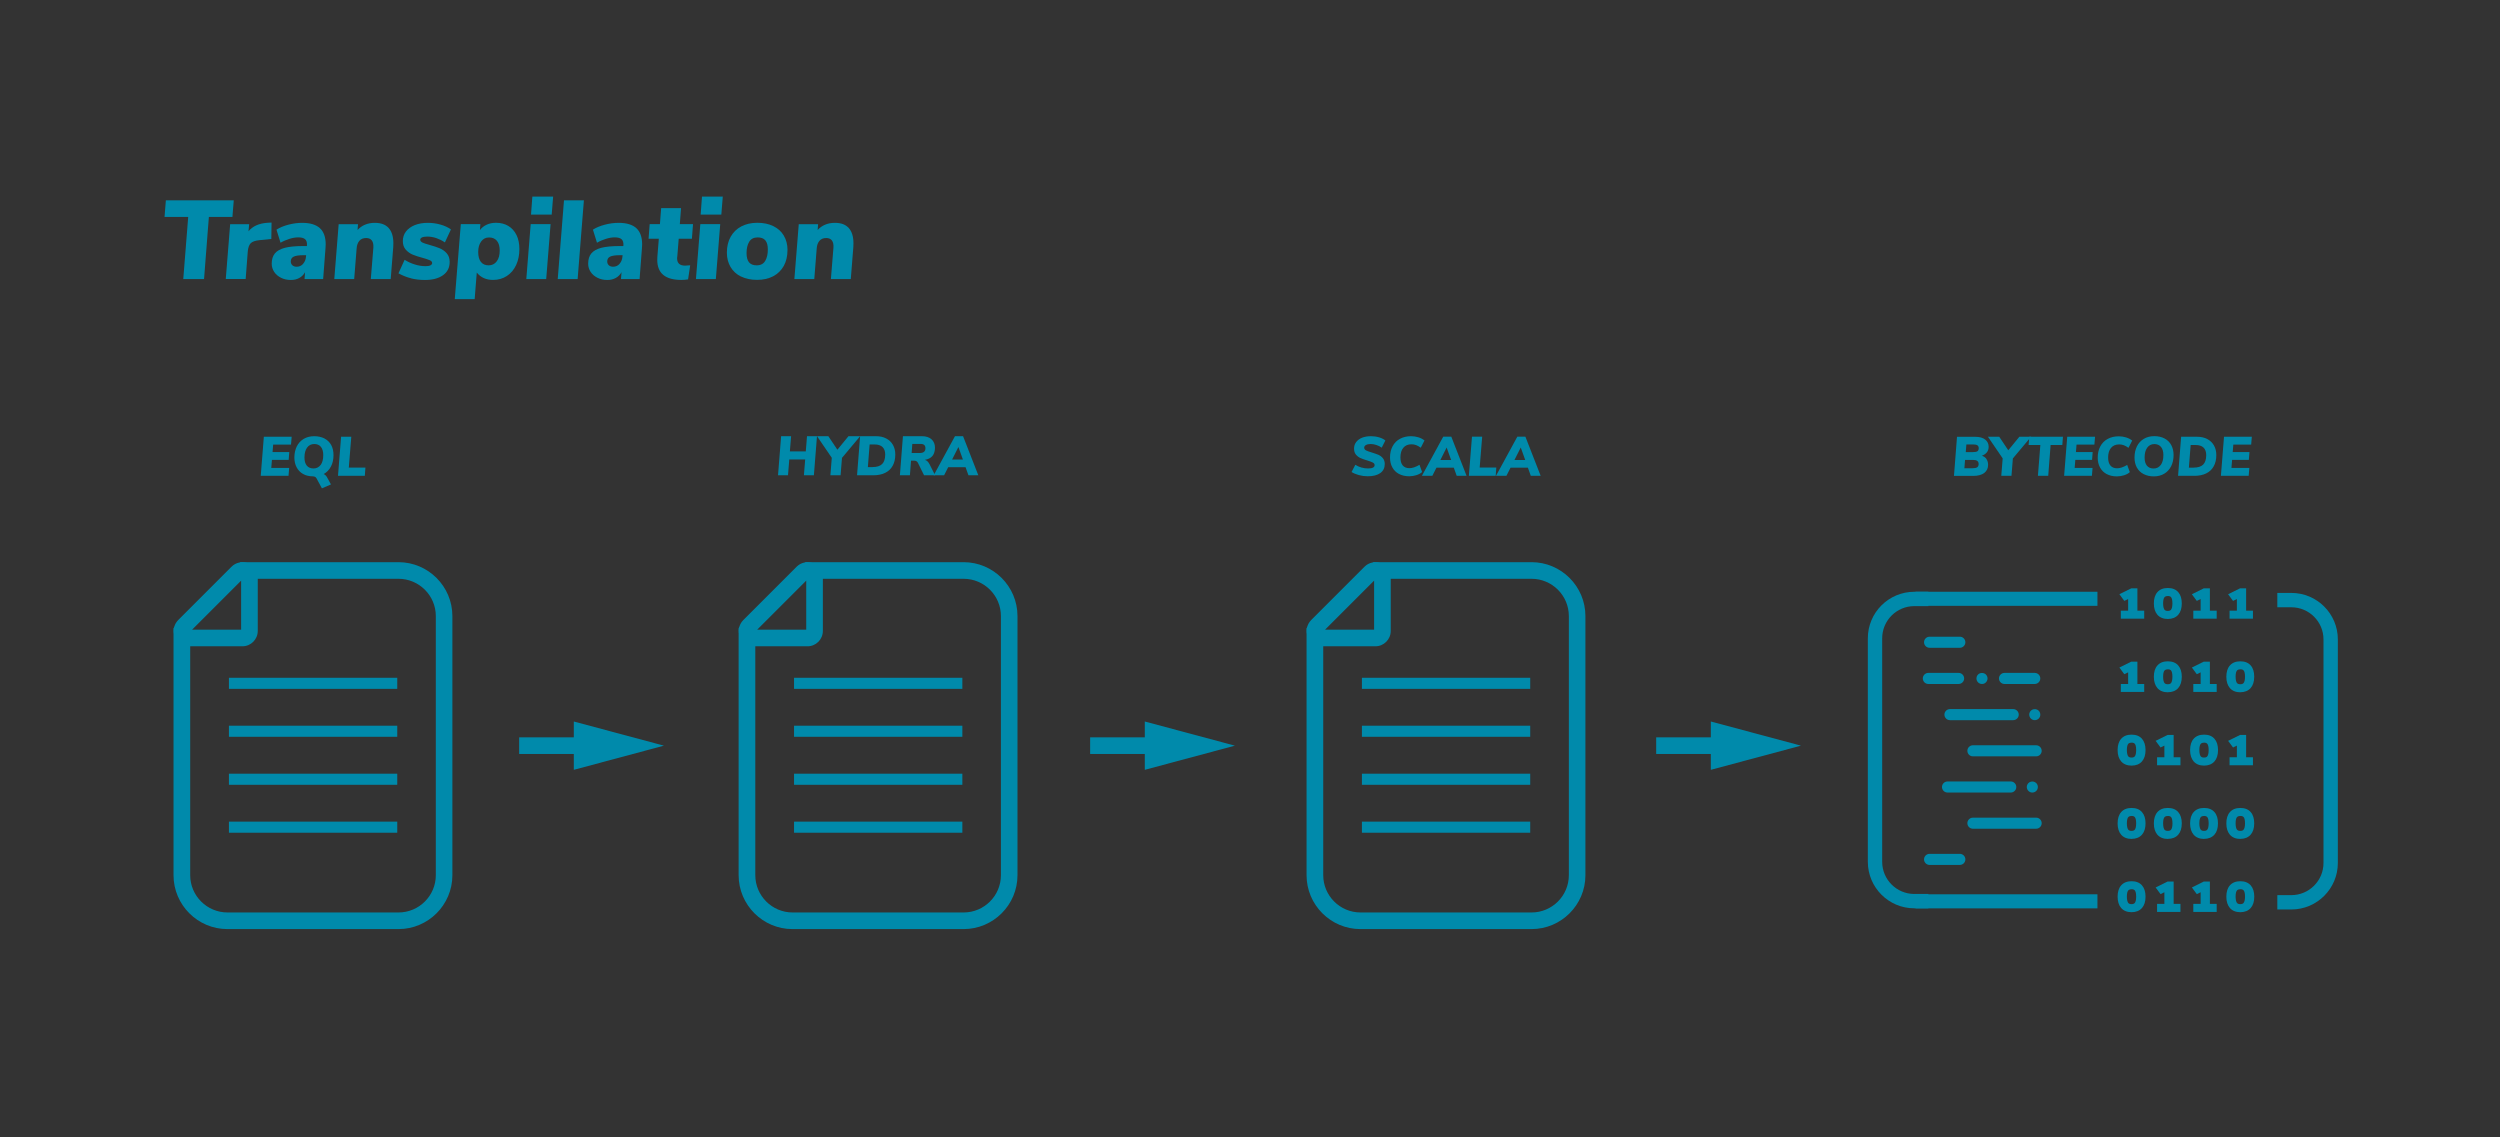 <?xml version="1.0" encoding="UTF-8"?>
<svg id="Layer_1" data-name="Layer 1" xmlns="http://www.w3.org/2000/svg" viewBox="0 0 451.11 205.21">
  <rect x="0" y="0" width="451.11" height="205.21" fill="#333333" stroke="none"/>
  <defs>
    <style>
      .cls-1 {
        fill: #008aab;
      }

      .cls-2 {
        fill: #fff;
      }
    </style>
  </defs>
  <g>
    <path class="cls-1" d="M33.96,39.15h-4.27l.24-3h12.25l-.24,3h-4.25l-.87,11.2h-3.75l.89-11.2Z"/>
    <path class="cls-1" d="M49,40.16l-.04,2.96-2.18,.22c-.75,.08-1.27,.27-1.55,.56-.28,.3-.46,.79-.52,1.47l-.38,4.98h-3.59l.79-9.89h3.43l-.12,1.27c.75-.91,1.88-1.42,3.39-1.53l.79-.04Z"/>
    <path class="cls-1" d="M57.71,41.16c.71,.64,1.06,1.62,1.06,2.95,0,.16-.01,.4-.04,.73l-.42,5.52h-3.36l.1-1.25c-.24,.44-.58,.79-1.03,1.04-.44,.25-.95,.37-1.53,.37-.66,0-1.25-.13-1.77-.39-.52-.26-.94-.61-1.24-1.06s-.45-.94-.45-1.49c0-.77,.19-1.38,.56-1.84,.38-.46,.97-.8,1.79-1.02,.82-.21,1.91-.32,3.26-.32h.73l.02-.14c.03-.5-.08-.86-.33-1.09-.25-.23-.67-.34-1.26-.34-.47,0-.99,.09-1.57,.27-.58,.18-1.12,.41-1.61,.7l-.73-2.36c.55-.36,1.26-.66,2.12-.89,.86-.23,1.7-.34,2.52-.34,1.42,0,2.49,.32,3.19,.96Zm-3.02,6.44c.32-.35,.49-.79,.53-1.33l.02-.22h-.54c-.79,0-1.36,.09-1.71,.26-.35,.17-.52,.46-.52,.87,0,.28,.1,.51,.29,.69,.19,.17,.45,.26,.78,.26,.46,0,.84-.17,1.16-.52Z"/>
    <path class="cls-1" d="M70.13,41.14c.56,.62,.85,1.54,.85,2.75,0,.3,0,.52-.02,.69l-.46,5.78h-3.59l.46-5.66c.04-.56-.05-1-.27-1.3s-.57-.45-1.04-.45c-.52,0-.93,.17-1.22,.51-.29,.34-.45,.8-.49,1.38l-.44,5.52h-3.59l.79-9.91h3.49l-.08,1.05c.35-.4,.79-.72,1.33-.95,.54-.23,1.13-.34,1.79-.34,1.1,0,1.93,.31,2.5,.94Z"/>
    <path class="cls-1" d="M74.18,50.22c-.77-.19-1.52-.49-2.28-.9l1.11-2.44c.55,.35,1.16,.63,1.83,.84,.67,.21,1.32,.31,1.93,.31,.42,0,.72-.05,.92-.16,.19-.11,.29-.24,.29-.4,0-.21-.13-.38-.4-.5-.27-.12-.71-.27-1.31-.44-.71-.19-1.31-.38-1.79-.58-.48-.2-.9-.5-1.26-.9-.36-.4-.53-.92-.53-1.56s.19-1.22,.56-1.71c.38-.5,.91-.88,1.59-1.16,.69-.27,1.47-.41,2.36-.41,.77,0,1.52,.1,2.27,.31,.75,.21,1.38,.5,1.9,.88l-1.09,2.34c-.5-.34-1.02-.59-1.56-.78-.54-.18-1.08-.27-1.6-.27-.43,0-.75,.05-.97,.15-.21,.1-.32,.24-.32,.41,0,.21,.14,.39,.41,.52,.27,.13,.72,.28,1.32,.44,.73,.2,1.33,.4,1.8,.6,.48,.2,.89,.5,1.25,.9,.36,.4,.53,.92,.53,1.56,0,1.02-.4,1.82-1.2,2.39-.8,.57-1.88,.86-3.25,.86-.91,0-1.75-.1-2.52-.29Z"/>
    <path class="cls-1" d="M91.72,40.77c.64,.38,1.13,.93,1.48,1.64,.35,.71,.52,1.56,.52,2.54,0,1.08-.2,2.04-.59,2.88-.4,.85-.95,1.5-1.67,1.97-.72,.47-1.55,.71-2.49,.71-1.25,0-2.23-.44-2.94-1.33l-.38,4.8h-3.59l1.09-13.54h3.53l-.08,1.07c.32-.42,.73-.74,1.23-.97,.5-.23,1.06-.34,1.69-.34,.83,0,1.57,.19,2.21,.57Zm-2.08,6.38c.36-.48,.53-1.13,.53-1.93s-.17-1.35-.5-1.76c-.34-.41-.81-.61-1.43-.61s-1.06,.24-1.42,.73-.53,1.12-.53,1.89,.16,1.39,.49,1.8c.33,.41,.8,.61,1.4,.61s1.1-.24,1.46-.73Z"/>
    <path class="cls-1" d="M95.76,40.44h3.59l-.79,9.91h-3.59l.79-9.91Zm4.05-4.96l-.26,3.24h-3.73l.24-3.24h3.75Z"/>
    <path class="cls-1" d="M101.77,36.15h3.59l-1.13,14.21h-3.59l1.13-14.21Z"/>
    <path class="cls-1" d="M114.81,41.16c.71,.64,1.06,1.62,1.06,2.95,0,.16-.01,.4-.04,.73l-.42,5.52h-3.36l.1-1.25c-.24,.44-.58,.79-1.03,1.04-.44,.25-.95,.37-1.53,.37-.66,0-1.25-.13-1.77-.39-.52-.26-.94-.61-1.24-1.06s-.45-.94-.45-1.49c0-.77,.19-1.38,.56-1.84,.38-.46,.97-.8,1.79-1.02,.82-.21,1.91-.32,3.26-.32h.73l.02-.14c.03-.5-.08-.86-.33-1.09-.25-.23-.67-.34-1.26-.34-.47,0-.99,.09-1.57,.27-.58,.18-1.12,.41-1.61,.7l-.73-2.36c.55-.36,1.26-.66,2.12-.89,.86-.23,1.7-.34,2.52-.34,1.42,0,2.49,.32,3.19,.96Zm-3.02,6.44c.32-.35,.49-.79,.53-1.33l.02-.22h-.54c-.79,0-1.36,.09-1.71,.26-.35,.17-.52,.46-.52,.87,0,.28,.1,.51,.29,.69,.19,.17,.45,.26,.78,.26,.46,0,.84-.17,1.16-.52Z"/>
    <path class="cls-1" d="M122.2,46.34l-.02,.28c0,.87,.48,1.31,1.43,1.31,.23,0,.54-.02,.93-.06l-.38,2.54c-.42,.07-.82,.1-1.21,.1-2.9,0-4.35-1.2-4.35-3.61,0-.25,0-.45,.02-.58l.26-3.24h-1.85l.2-2.64h1.85l.22-2.88h3.59l-.22,2.88h2.38l-.2,2.64h-2.38l-.26,3.26Z"/>
    <path class="cls-1" d="M126.37,40.44h3.59l-.79,9.91h-3.59l.79-9.91Zm4.05-4.96l-.26,3.24h-3.73l.24-3.24h3.75Z"/>
    <path class="cls-1" d="M133.72,49.91c-.82-.4-1.45-.98-1.89-1.72s-.67-1.61-.67-2.59c0-1.11,.23-2.08,.69-2.89,.46-.81,1.1-1.43,1.92-1.86,.83-.43,1.79-.65,2.89-.65s2.06,.2,2.88,.6c.82,.4,1.45,.97,1.89,1.71,.44,.74,.67,1.6,.67,2.58,0,1.13-.23,2.1-.68,2.91-.46,.81-1.1,1.43-1.92,1.86-.83,.43-1.79,.64-2.89,.64s-2.06-.2-2.88-.6Zm4.36-2.84c.32-.54,.47-1.22,.47-2.06,0-.74-.15-1.29-.45-1.64-.3-.36-.76-.53-1.38-.53-.71,0-1.23,.27-1.54,.8-.32,.53-.47,1.21-.47,2.03,0,.75,.15,1.31,.45,1.67,.3,.36,.76,.54,1.38,.54,.71,0,1.23-.27,1.54-.81Z"/>
    <path class="cls-1" d="M153.15,41.14c.56,.62,.85,1.54,.85,2.75,0,.3,0,.52-.02,.69l-.46,5.78h-3.59l.46-5.66c.04-.56-.05-1-.27-1.3s-.57-.45-1.04-.45c-.52,0-.93,.17-1.22,.51-.29,.34-.45,.8-.49,1.38l-.44,5.52h-3.59l.79-9.91h3.49l-.08,1.05c.35-.4,.79-.72,1.33-.95,.54-.23,1.14-.34,1.79-.34,1.1,0,1.93,.31,2.5,.94Z"/>
  </g>
  <g>
    <path class="cls-1" d="M358.44,82.83c.2,.3,.3,.64,.3,1.04,0,.64-.24,1.13-.71,1.48s-1.12,.52-1.92,.52h-3.53l.55-7.05h3.31c.77,0,1.37,.17,1.78,.5s.62,.76,.62,1.29c0,.39-.1,.71-.3,.98-.2,.27-.51,.49-.92,.65,.36,.11,.64,.31,.84,.6Zm-1.66,1.48c.17-.11,.25-.31,.25-.59,0-.25-.08-.43-.24-.55-.16-.12-.4-.18-.74-.18h-1.47l-.12,1.5h1.47c.39,0,.67-.06,.84-.17Zm.02-2.88c.16-.1,.25-.29,.25-.55,0-.23-.07-.4-.22-.51s-.39-.17-.72-.17h-1.29l-.11,1.38h1.28c.39,0,.66-.05,.82-.15Z"/>
    <path class="cls-1" d="M363.21,82.72l-.25,3.14h-1.84l.25-3.15-2.66-3.9h2.04l1.63,2.44,2-2.44h2.11l-3.28,3.91Z"/>
    <path class="cls-1" d="M368.17,80.3h-2.12l.12-1.49h6.08l-.12,1.49h-2.11l-.43,5.56h-1.86l.44-5.56Z"/>
    <path class="cls-1" d="M374.7,80.23l-.11,1.34h3.02l-.11,1.41h-3.02l-.12,1.46h3.23l-.12,1.42h-5.01l.56-7.05h5.02l-.12,1.42h-3.22Z"/>
    <path class="cls-1" d="M380.13,85.54c-.52-.28-.91-.67-1.19-1.18s-.42-1.11-.42-1.8c0-.77,.16-1.44,.47-2.02s.75-1.03,1.33-1.34,1.23-.47,1.99-.47c.47,0,.92,.07,1.33,.2,.42,.13,.79,.32,1.1,.57l-.67,1.31c-.29-.21-.56-.37-.83-.47-.27-.1-.55-.15-.84-.15-.64,0-1.13,.21-1.48,.63s-.52,1-.52,1.74c0,.63,.14,1.11,.41,1.44s.68,.5,1.21,.5,1.13-.2,1.82-.61l.47,1.3c-.24,.23-.58,.42-1,.56-.43,.14-.88,.21-1.33,.21-.71,0-1.32-.14-1.84-.42Z"/>
    <path class="cls-1" d="M386.79,85.54c-.53-.28-.93-.67-1.21-1.18s-.42-1.12-.42-1.81c0-.76,.15-1.43,.44-2.02,.29-.58,.71-1.03,1.25-1.35,.54-.32,1.17-.48,1.88-.48s1.32,.14,1.85,.42c.53,.28,.93,.67,1.21,1.19s.42,1.12,.42,1.81c0,.76-.15,1.43-.44,2.01-.3,.58-.71,1.03-1.25,1.35s-1.16,.48-1.87,.48-1.32-.14-1.85-.42Zm3.11-1.64c.31-.43,.47-1.02,.47-1.78,0-.63-.14-1.12-.43-1.47-.29-.35-.69-.52-1.2-.52-.55,0-.98,.22-1.29,.65s-.47,1.02-.47,1.78c0,.64,.14,1.13,.42,1.47s.69,.51,1.21,.51,.97-.21,1.28-.64Z"/>
    <path class="cls-1" d="M393.57,78.81h2.87c.71,0,1.32,.13,1.84,.41,.52,.27,.93,.65,1.21,1.15,.29,.5,.43,1.08,.43,1.75,0,.79-.16,1.46-.47,2.02-.31,.56-.76,.99-1.35,1.28-.59,.29-1.3,.44-2.12,.44h-2.96l.55-7.05Zm2.24,5.57c.78,0,1.36-.18,1.73-.54,.37-.36,.56-.94,.56-1.72,0-.59-.16-1.04-.49-1.36-.33-.31-.8-.46-1.42-.46h-.9l-.32,4.09h.84Z"/>
    <path class="cls-1" d="M402.99,80.23l-.11,1.34h3.02l-.11,1.41h-3.02l-.12,1.46h3.23l-.12,1.42h-5.01l.56-7.05h5.02l-.12,1.42h-3.22Z"/>
  </g>
  <g>
    <g>
      <path class="cls-1" d="M147.42,78.71l-.56,7.05h-1.8l.23-2.85h-2.87l-.23,2.85h-1.8l.56-7.05h1.8l-.22,2.74h2.87l.22-2.74h1.8Z"/>
      <path class="cls-1" d="M151.93,82.62l-.25,3.14h-1.84l.25-3.15-2.66-3.9h2.04l1.63,2.44,2-2.44h2.11l-3.28,3.91Z"/>
      <path class="cls-1" d="M155.2,78.71h2.87c.71,0,1.32,.13,1.84,.41,.52,.27,.93,.65,1.21,1.15,.29,.5,.43,1.08,.43,1.75,0,.79-.16,1.46-.47,2.02-.31,.56-.76,.99-1.35,1.28-.59,.29-1.3,.44-2.12,.44h-2.96l.55-7.05Zm2.24,5.57c.78,0,1.36-.18,1.73-.54,.37-.36,.56-.94,.56-1.72,0-.59-.16-1.04-.49-1.36-.33-.31-.8-.46-1.42-.46h-.9l-.32,4.09h.84Z"/>
      <path class="cls-1" d="M168.73,85.76h-1.99l-1.11-2.25c-.13-.26-.36-.39-.69-.39h-.55l-.2,2.64h-1.81l.55-7.05h3.43c.74,0,1.32,.19,1.73,.56,.41,.38,.62,.88,.62,1.5s-.15,1.13-.45,1.5c-.3,.37-.76,.6-1.38,.71,.19,.05,.35,.14,.48,.27,.13,.13,.25,.29,.36,.5l1.01,2Zm-2.74-4.02c.33,0,.58-.07,.75-.22s.25-.36,.25-.63-.07-.46-.21-.59-.36-.2-.67-.2h-1.49l-.12,1.64h1.49Z"/>
      <path class="cls-1" d="M174.23,84.3h-3.13l-.74,1.46h-1.88l3.84-7.05h1.46l2.75,7.05h-1.78l-.52-1.46Zm-.48-1.38l-.81-2.26-1.14,2.26h1.95Z"/>
    </g>
    <g>
      <g>
        <path class="cls-1" d="M173.89,101.44h-28.56c-.11,.29-.24,.57-.4,.84,.13,.71,.13,1.45-.02,2.16h28.97c3.71,0,6.73,3.02,6.73,6.73v46.75c0,3.71-3.02,6.73-6.73,6.73h-30.86c-3.71,0-6.73-3.02-6.73-6.73v-44.65c-.21,.02-.43,.04-.66,.04-.76,0-1.42-.15-2-.39-.11,.15-.22,.29-.35,.43v44.57c0,5.36,4.36,9.73,9.73,9.73h30.86c5.36,0,9.73-4.36,9.73-9.73v-46.75c0-5.36-4.36-9.73-9.73-9.73Z"/>
        <path class="cls-1" d="M145.71,116.62h-9.63c-1.12,0-2.13-.67-2.56-1.71-.43-1.04-.19-2.22,.6-3.02l9.63-9.63c.79-.8,1.98-1.03,3.02-.6,1.04,.43,1.71,1.43,1.71,2.56v9.63c0,1.53-1.24,2.77-2.77,2.77Zm-9.08-3h8.85v-8.85l-8.85,8.85Z"/>
      </g>
      <g>
        <rect class="cls-1" x="143.28" y="122.3" width="30.37" height="2"/>
        <rect class="cls-1" x="143.28" y="130.95" width="30.37" height="2"/>
        <rect class="cls-1" x="143.28" y="139.61" width="30.37" height="2"/>
        <rect class="cls-1" x="143.28" y="148.26" width="30.37" height="2"/>
      </g>
    </g>
  </g>
  <g>
    <g>
      <path class="cls-1" d="M49.29,80.23l-.11,1.34h3.02l-.11,1.41h-3.02l-.12,1.46h3.23l-.12,1.42h-5.01l.56-7.05h5.02l-.12,1.42h-3.22Z"/>
      <path class="cls-1" d="M59.02,86.14l.7,1.27-1.63,.71-.99-1.83c-.12-.22-.34-.33-.67-.34-.67,0-1.26-.15-1.75-.43-.5-.28-.88-.68-1.15-1.19-.27-.51-.41-1.1-.41-1.77,0-.76,.15-1.43,.44-2.02,.29-.58,.71-1.03,1.25-1.35,.54-.32,1.17-.48,1.88-.48s1.34,.14,1.86,.41,.93,.67,1.21,1.17c.28,.51,.42,1.12,.42,1.83,0,.79-.15,1.47-.46,2.06-.31,.59-.75,1.04-1.31,1.36,.25,.11,.46,.31,.62,.6Zm-1.15-2.25c.31-.43,.46-1.02,.46-1.78,0-.63-.14-1.12-.42-1.47s-.68-.52-1.21-.52c-.55,0-.98,.22-1.29,.65s-.47,1.02-.47,1.78c0,.64,.14,1.13,.42,1.47s.69,.51,1.21,.51,.98-.21,1.29-.64Z"/>
      <path class="cls-1" d="M61.55,78.81h1.84l-.45,5.56h3l-.11,1.49h-4.84l.56-7.05Z"/>
    </g>
    <g>
      <g>
        <path class="cls-1" d="M71.92,101.44h-28.56c-.11,.29-.24,.57-.4,.84,.13,.71,.13,1.45-.02,2.16h28.97c3.71,0,6.73,3.02,6.73,6.73v46.75c0,3.71-3.02,6.73-6.73,6.73h-30.86c-3.71,0-6.73-3.02-6.73-6.73v-44.65c-.21,.02-.43,.04-.66,.04-.76,0-1.42-.15-2-.39-.11,.15-.22,.29-.35,.43v44.57c0,5.36,4.36,9.73,9.73,9.73h30.86c5.36,0,9.73-4.36,9.73-9.73v-46.75c0-5.36-4.36-9.73-9.73-9.73Z"/>
        <path class="cls-1" d="M43.74,116.62h-9.63c-1.12,0-2.13-.67-2.56-1.71-.43-1.04-.19-2.22,.6-3.02l9.63-9.63c.79-.8,1.98-1.03,3.02-.6,1.04,.43,1.71,1.43,1.71,2.56v9.63c0,1.53-1.24,2.77-2.77,2.77Zm-9.08-3h8.85v-8.85l-8.85,8.85Z"/>
      </g>
      <g>
        <rect class="cls-1" x="41.31" y="122.3" width="30.37" height="2"/>
        <rect class="cls-1" x="41.31" y="130.95" width="30.37" height="2"/>
        <rect class="cls-1" x="41.31" y="139.61" width="30.37" height="2"/>
        <rect class="cls-1" x="41.31" y="148.26" width="30.37" height="2"/>
      </g>
    </g>
  </g>
  <g>
    <g>
      <path class="cls-1" d="M245.21,85.73c-.51-.14-.96-.33-1.33-.56l.68-1.3c.71,.44,1.48,.66,2.31,.66,.38,0,.67-.05,.87-.15,.2-.1,.3-.25,.3-.44,0-.21-.11-.37-.33-.48-.22-.12-.56-.24-1.02-.38-.49-.15-.9-.29-1.21-.43-.31-.14-.58-.35-.81-.62-.23-.28-.34-.63-.34-1.08s.12-.84,.38-1.18,.61-.6,1.07-.79c.46-.18,1-.27,1.61-.27,.51,0,1,.07,1.47,.21,.47,.14,.84,.33,1.12,.56l-.66,1.3c-.29-.21-.61-.37-.96-.48-.35-.12-.69-.18-1.03-.18-.36,0-.64,.06-.85,.18-.21,.12-.32,.28-.32,.48s.11,.38,.33,.49,.56,.24,1.04,.38c.49,.15,.88,.29,1.2,.42,.31,.14,.58,.34,.8,.61s.34,.62,.34,1.05c0,.71-.27,1.25-.8,1.63-.53,.38-1.29,.58-2.27,.58-.54,0-1.07-.07-1.58-.21Z"/>
      <path class="cls-1" d="M252.43,85.52c-.52-.28-.91-.67-1.19-1.18s-.42-1.11-.42-1.8c0-.77,.16-1.44,.47-2.02s.75-1.03,1.33-1.34,1.23-.47,1.99-.47c.47,0,.92,.07,1.33,.2,.42,.13,.79,.32,1.1,.57l-.67,1.31c-.29-.21-.56-.37-.83-.47-.27-.1-.55-.15-.84-.15-.64,0-1.13,.21-1.48,.63s-.52,1-.52,1.74c0,.63,.14,1.11,.41,1.44s.68,.5,1.21,.5,1.13-.2,1.82-.61l.47,1.3c-.24,.23-.58,.42-1,.56-.43,.14-.88,.21-1.33,.21-.71,0-1.32-.14-1.84-.42Z"/>
      <path class="cls-1" d="M262.33,84.39h-3.13l-.74,1.46h-1.88l3.84-7.05h1.46l2.75,7.05h-1.78l-.52-1.46Zm-.48-1.38l-.81-2.26-1.14,2.26h1.95Z"/>
      <path class="cls-1" d="M265.61,78.8h1.84l-.45,5.56h3l-.11,1.49h-4.84l.56-7.05Z"/>
      <path class="cls-1" d="M275.7,84.39h-3.13l-.74,1.46h-1.88l3.84-7.05h1.46l2.75,7.05h-1.78l-.52-1.46Zm-.48-1.38l-.81-2.26-1.14,2.26h1.95Z"/>
    </g>
    <g>
      <g>
        <path class="cls-1" d="M276.37,101.44h-28.56c-.11,.29-.24,.57-.4,.84,.13,.71,.13,1.45-.02,2.16h28.97c3.71,0,6.73,3.02,6.73,6.73v46.75c0,3.71-3.02,6.73-6.73,6.73h-30.86c-3.71,0-6.73-3.02-6.73-6.73v-44.65c-.21,.02-.43,.04-.66,.04-.76,0-1.42-.15-2-.39-.11,.15-.22,.29-.35,.43v44.57c0,5.36,4.36,9.73,9.73,9.73h30.86c5.36,0,9.73-4.36,9.73-9.73v-46.75c0-5.36-4.36-9.73-9.73-9.73Z"/>
        <path class="cls-1" d="M248.18,116.62h-9.63c-1.12,0-2.13-.67-2.56-1.71-.43-1.04-.19-2.22,.6-3.02l9.63-9.63c.79-.8,1.98-1.03,3.02-.6,1.04,.43,1.71,1.43,1.71,2.56v9.63c0,1.53-1.24,2.77-2.77,2.77Zm-9.08-3h8.85v-8.85l-8.85,8.85Z"/>
      </g>
      <g>
        <rect class="cls-1" x="245.75" y="122.3" width="30.37" height="2"/>
        <rect class="cls-1" x="245.75" y="130.95" width="30.37" height="2"/>
        <rect class="cls-1" x="245.75" y="139.61" width="30.37" height="2"/>
        <rect class="cls-1" x="245.75" y="148.26" width="30.37" height="2"/>
      </g>
    </g>
  </g>
  <g>
    <rect class="cls-1" x="93.68" y="133.05" width="12.83" height="3"/>
    <polygon class="cls-1" points="103.54 138.91 119.8 134.55 103.54 130.19 103.54 138.91"/>
  </g>
  <g>
    <rect class="cls-1" x="196.71" y="133.05" width="12.83" height="3"/>
    <polygon class="cls-1" points="206.57 138.91 222.83 134.55 206.57 130.19 206.57 138.91"/>
  </g>
  <g>
    <rect class="cls-1" x="298.85" y="133.05" width="12.83" height="3"/>
    <polygon class="cls-1" points="308.71 138.91 324.97 134.55 308.71 130.19 308.71 138.91"/>
  </g>
  <g>
    <g>
      <g>
        <g>
          <g>
            <path class="cls-1" d="M383.19,111.14v-.44h1.32v-3.4l-1.04,.51-.29-.39,1.51-.75h.48v4.03h1.23v.44h-3.22Z"/>
            <polygon class="cls-1" points="386.91 111.64 382.69 111.64 382.69 110.19 384.01 110.19 384.01 108.09 383.32 108.43 382.43 107.22 384.58 106.16 385.68 106.16 385.68 110.19 386.91 110.19 386.91 111.64"/>
          </g>
          <g>
            <path class="cls-1" d="M391.17,111.19c-.66,0-1.16-.2-1.5-.59-.34-.39-.51-.96-.51-1.71s.17-1.32,.51-1.71c.34-.39,.84-.58,1.5-.58s1.17,.19,1.51,.58,.51,.96,.51,1.7-.17,1.32-.52,1.71c-.35,.39-.85,.59-1.5,.59Zm0-.45c.46,0,.8-.15,1.02-.45,.22-.3,.33-.77,.33-1.4s-.11-1.1-.33-1.39c-.22-.29-.56-.44-1.02-.44s-.8,.15-1.02,.44c-.22,.3-.33,.76-.33,1.39s.11,1.1,.33,1.4c.22,.3,.56,.45,1.02,.45Z"/>
            <path class="cls-1" d="M391.17,111.69c-.81,0-1.44-.26-1.88-.76-.42-.49-.64-1.17-.64-2.04s.21-1.56,.64-2.04c.44-.5,1.07-.75,1.88-.75s1.44,.25,1.88,.75c.42,.48,.64,1.16,.64,2.04s-.22,1.56-.64,2.04c-.44,.5-1.07,.76-1.88,.76Zm0-4.14c-.39,0-.54,.14-.62,.24-.11,.14-.23,.45-.23,1.09s.13,.96,.23,1.11c.08,.11,.23,.25,.61,.25s.54-.14,.61-.25c.11-.15,.23-.46,.23-1.11s-.12-.96-.23-1.1c-.08-.1-.22-.24-.62-.24Z"/>
          </g>
          <g>
            <path class="cls-1" d="M396.27,111.14v-.44h1.32v-3.4l-1.04,.51-.29-.39,1.51-.75h.48v4.03h1.23v.44h-3.22Z"/>
            <polygon class="cls-1" points="399.99 111.64 395.77 111.64 395.77 110.19 397.09 110.19 397.09 108.09 396.4 108.43 395.51 107.23 397.66 106.16 398.76 106.16 398.76 110.19 399.99 110.19 399.99 111.64"/>
          </g>
          <g>
            <path class="cls-1" d="M402.81,111.14v-.44h1.32v-3.4l-1.04,.51-.29-.39,1.51-.75h.48v4.03h1.23v.44h-3.22Z"/>
            <polygon class="cls-1" points="406.53 111.64 402.31 111.64 402.31 110.19 403.63 110.19 403.63 108.09 402.94 108.43 402.05 107.23 404.2 106.16 405.3 106.16 405.3 110.19 406.53 110.19 406.53 111.64"/>
          </g>
          <g>
            <path class="cls-1" d="M383.19,124.36v-.44h1.32v-3.4l-1.04,.51-.29-.39,1.51-.75h.48v4.03h1.23v.44h-3.22Z"/>
            <polygon class="cls-1" points="386.91 124.86 382.69 124.86 382.69 123.42 384.01 123.42 384.01 121.32 383.32 121.66 382.43 120.45 384.58 119.39 385.68 119.39 385.68 123.42 386.91 123.42 386.91 124.86"/>
          </g>
          <g>
            <path class="cls-1" d="M391.17,124.42c-.66,0-1.16-.2-1.5-.59-.34-.39-.51-.96-.51-1.71s.17-1.32,.51-1.71c.34-.39,.84-.58,1.5-.58s1.17,.19,1.51,.58,.51,.96,.51,1.7-.17,1.32-.52,1.71c-.35,.39-.85,.59-1.5,.59Zm0-.45c.46,0,.8-.15,1.02-.45,.22-.3,.33-.77,.33-1.4s-.11-1.1-.33-1.39c-.22-.29-.56-.44-1.02-.44s-.8,.15-1.02,.44c-.22,.3-.33,.76-.33,1.39s.11,1.1,.33,1.4c.22,.3,.56,.45,1.02,.45Z"/>
            <path class="cls-1" d="M391.17,124.92c-.81,0-1.44-.26-1.88-.76-.42-.49-.64-1.17-.64-2.04s.21-1.56,.64-2.04c.44-.5,1.07-.75,1.88-.75s1.45,.25,1.88,.75c.42,.48,.64,1.16,.64,2.03s-.22,1.56-.64,2.04c-.44,.5-1.07,.76-1.88,.76Zm0-4.14c-.39,0-.54,.14-.62,.24-.11,.14-.23,.45-.23,1.09s.13,.96,.23,1.11c.08,.11,.23,.25,.61,.25s.54-.14,.61-.25c.11-.15,.23-.46,.23-1.11s-.12-.96-.23-1.1c-.08-.1-.22-.24-.62-.24Z"/>
          </g>
          <g>
            <path class="cls-1" d="M396.27,124.36v-.44h1.32v-3.4l-1.04,.51-.29-.39,1.51-.75h.48v4.03h1.23v.44h-3.22Z"/>
            <polygon class="cls-1" points="399.99 124.86 395.77 124.86 395.77 123.42 397.09 123.42 397.09 121.32 396.4 121.66 395.51 120.45 397.66 119.39 398.76 119.39 398.76 123.42 399.99 123.42 399.99 124.86"/>
          </g>
          <g>
            <path class="cls-1" d="M404.25,124.42c-.66,0-1.16-.2-1.5-.59-.34-.39-.51-.96-.51-1.71s.17-1.32,.51-1.71c.34-.39,.84-.58,1.5-.58s1.17,.19,1.51,.58,.51,.96,.51,1.7-.17,1.32-.52,1.71c-.35,.39-.85,.59-1.5,.59Zm0-.45c.46,0,.8-.15,1.02-.45,.22-.3,.33-.77,.33-1.4s-.11-1.1-.33-1.39c-.22-.29-.56-.44-1.02-.44s-.8,.15-1.02,.44c-.22,.3-.33,.76-.33,1.39s.11,1.1,.33,1.4c.22,.3,.56,.45,1.02,.45Z"/>
            <path class="cls-1" d="M404.25,124.92c-.81,0-1.44-.26-1.88-.76-.42-.49-.64-1.17-.64-2.04s.21-1.56,.64-2.04c.44-.5,1.07-.75,1.88-.75s1.45,.25,1.88,.75c.42,.48,.63,1.16,.63,2.03s-.22,1.56-.64,2.04c-.44,.5-1.07,.76-1.87,.76Zm0-4.14c-.39,0-.54,.14-.62,.24-.11,.14-.23,.45-.23,1.09s.13,.96,.23,1.11c.08,.11,.23,.25,.62,.25s.54-.14,.61-.25c.11-.15,.24-.46,.24-1.11s-.12-.96-.23-1.1c-.08-.1-.22-.24-.62-.24Z"/>
          </g>
          <g>
            <path class="cls-1" d="M384.63,137.65c-.66,0-1.16-.2-1.5-.59-.34-.39-.51-.96-.51-1.71s.17-1.32,.51-1.71c.34-.39,.84-.58,1.5-.58s1.17,.19,1.51,.58,.51,.96,.51,1.7-.17,1.32-.52,1.71c-.35,.39-.85,.59-1.5,.59Zm0-.45c.46,0,.8-.15,1.02-.45,.22-.3,.33-.77,.33-1.4s-.11-1.1-.33-1.39c-.22-.29-.56-.44-1.02-.44s-.8,.15-1.02,.44c-.22,.3-.33,.76-.33,1.39s.11,1.1,.33,1.4c.22,.3,.56,.45,1.02,.45Z"/>
            <path class="cls-1" d="M384.63,138.15c-.81,0-1.44-.26-1.88-.76-.42-.49-.64-1.17-.64-2.04s.21-1.56,.64-2.04c.44-.5,1.07-.75,1.88-.75s1.45,.25,1.88,.75c.42,.48,.64,1.17,.64,2.04s-.22,1.56-.64,2.04c-.44,.5-1.07,.76-1.88,.76Zm0-4.14c-.39,0-.54,.14-.62,.24-.11,.14-.23,.45-.23,1.09s.13,.96,.23,1.11c.08,.11,.23,.25,.61,.25s.54-.14,.61-.25c.11-.15,.23-.46,.23-1.11s-.12-.96-.23-1.1c-.08-.1-.22-.24-.62-.24Z"/>
          </g>
          <g>
            <path class="cls-1" d="M389.73,137.59v-.44h1.32v-3.4l-1.04,.51-.29-.39,1.51-.75h.48v4.03h1.23v.44h-3.22Z"/>
            <polygon class="cls-1" points="393.45 138.09 389.23 138.09 389.23 136.65 390.55 136.65 390.55 134.54 389.86 134.88 388.97 133.68 391.12 132.62 392.22 132.62 392.22 136.65 393.45 136.65 393.45 138.09"/>
          </g>
          <g>
            <path class="cls-1" d="M397.71,137.65c-.66,0-1.16-.2-1.5-.59-.34-.39-.51-.96-.51-1.71s.17-1.32,.51-1.71c.34-.39,.84-.58,1.5-.58s1.17,.19,1.51,.58,.51,.96,.51,1.7-.17,1.32-.52,1.71c-.35,.39-.85,.59-1.5,.59Zm0-.45c.46,0,.8-.15,1.02-.45,.22-.3,.33-.77,.33-1.4s-.11-1.1-.33-1.39c-.22-.29-.56-.44-1.02-.44s-.8,.15-1.02,.44c-.22,.3-.33,.76-.33,1.39s.11,1.1,.33,1.4c.22,.3,.56,.45,1.02,.45Z"/>
            <path class="cls-1" d="M397.71,138.15c-.81,0-1.44-.26-1.88-.76-.42-.49-.64-1.17-.64-2.04s.21-1.56,.64-2.04c.44-.5,1.07-.75,1.88-.75s1.45,.25,1.88,.75c.42,.48,.64,1.16,.64,2.04s-.22,1.56-.64,2.04c-.45,.5-1.08,.76-1.88,.76Zm0-4.14c-.39,0-.54,.14-.62,.24-.11,.14-.23,.45-.23,1.09s.13,.96,.23,1.11c.08,.11,.23,.25,.61,.25s.54-.14,.61-.25c.11-.15,.23-.46,.23-1.11s-.12-.96-.23-1.1c-.08-.1-.22-.24-.62-.24Z"/>
          </g>
          <g>
            <path class="cls-1" d="M402.81,137.59v-.44h1.32v-3.4l-1.04,.51-.29-.39,1.51-.75h.48v4.03h1.23v.44h-3.22Z"/>
            <polygon class="cls-1" points="406.53 138.09 402.31 138.09 402.31 136.65 403.63 136.65 403.63 134.54 402.94 134.88 402.05 133.68 404.2 132.62 405.3 132.62 405.3 136.65 406.53 136.65 406.53 138.09"/>
          </g>
          <g>
            <path class="cls-2" d="M384.63,150.88c-.66,0-1.16-.2-1.5-.59-.34-.39-.51-.96-.51-1.71s.17-1.32,.51-1.71c.34-.39,.84-.58,1.5-.58s1.17,.19,1.51,.58,.51,.96,.51,1.7-.17,1.32-.52,1.71-.85,.59-1.5,.59Zm0-.45c.46,0,.8-.15,1.02-.45s.33-.77,.33-1.4-.11-1.1-.33-1.39c-.22-.29-.56-.44-1.02-.44s-.8,.15-1.02,.44c-.22,.3-.33,.76-.33,1.39s.11,1.1,.33,1.4,.56,.45,1.02,.45Z"/>
            <path class="cls-1" d="M384.63,151.38c-.81,0-1.44-.26-1.88-.76-.42-.49-.64-1.17-.64-2.04s.22-1.56,.64-2.04c.44-.5,1.07-.75,1.88-.75s1.45,.25,1.88,.75c.42,.48,.64,1.16,.64,2.03s-.22,1.56-.64,2.04c-.44,.5-1.07,.76-1.88,.76Zm0-4.14c-.39,0-.54,.14-.62,.24-.11,.14-.23,.45-.23,1.09s.13,.96,.23,1.11c.08,.11,.23,.25,.61,.25s.54-.14,.61-.25c.11-.15,.23-.46,.23-1.11s-.12-.96-.23-1.1c-.08-.1-.22-.24-.62-.24Z"/>
          </g>
          <g>
            <path class="cls-1" d="M391.17,150.88c-.66,0-1.16-.2-1.5-.59-.34-.39-.51-.96-.51-1.71s.17-1.32,.51-1.71c.34-.39,.84-.58,1.5-.58s1.17,.19,1.51,.58,.51,.96,.51,1.7-.17,1.32-.52,1.71-.85,.59-1.5,.59Zm0-.45c.46,0,.8-.15,1.02-.45s.33-.77,.33-1.4-.11-1.1-.33-1.39c-.22-.29-.56-.44-1.02-.44s-.8,.15-1.02,.44c-.22,.3-.33,.76-.33,1.39s.11,1.1,.33,1.4,.56,.45,1.02,.45Z"/>
            <path class="cls-1" d="M391.17,151.38c-.81,0-1.44-.26-1.88-.76-.42-.49-.64-1.17-.64-2.04s.22-1.56,.64-2.04c.44-.5,1.07-.75,1.88-.75s1.45,.25,1.88,.75c.42,.48,.64,1.16,.64,2.03s-.22,1.56-.64,2.04c-.44,.5-1.07,.76-1.88,.76Zm0-4.14c-.39,0-.54,.14-.62,.24-.11,.14-.23,.45-.23,1.09s.13,.96,.23,1.11c.08,.11,.23,.25,.62,.25s.54-.14,.61-.25c.11-.15,.23-.46,.23-1.11s-.12-.96-.23-1.1c-.08-.1-.22-.24-.62-.24Z"/>
          </g>
          <g>
            <path class="cls-1" d="M397.71,150.88c-.66,0-1.16-.2-1.5-.59-.34-.39-.51-.96-.51-1.71s.17-1.32,.51-1.71c.34-.39,.84-.58,1.5-.58s1.17,.19,1.51,.58,.51,.96,.51,1.7-.17,1.32-.52,1.71-.85,.59-1.5,.59Zm0-.45c.46,0,.8-.15,1.02-.45s.33-.77,.33-1.4-.11-1.1-.33-1.39c-.22-.29-.56-.44-1.02-.44s-.8,.15-1.02,.44c-.22,.3-.33,.76-.33,1.39s.11,1.1,.33,1.4,.56,.45,1.02,.45Z"/>
            <path class="cls-1" d="M397.71,151.38c-.81,0-1.44-.26-1.88-.76-.42-.49-.64-1.17-.64-2.04s.21-1.56,.64-2.04c.44-.5,1.07-.75,1.88-.75s1.45,.25,1.88,.75c.42,.48,.63,1.16,.63,2.03s-.22,1.56-.64,2.04c-.45,.5-1.08,.76-1.88,.76Zm0-4.14c-.39,0-.54,.14-.62,.24-.11,.14-.23,.45-.23,1.09s.13,.96,.23,1.11c.08,.11,.23,.25,.61,.25s.54-.14,.61-.25c.11-.15,.23-.46,.23-1.11s-.12-.96-.23-1.1c-.08-.1-.22-.24-.62-.24Z"/>
          </g>
          <g>
            <path class="cls-1" d="M404.25,150.88c-.66,0-1.16-.2-1.5-.59-.34-.39-.51-.96-.51-1.71s.17-1.32,.51-1.71c.34-.39,.84-.58,1.5-.58s1.17,.19,1.51,.58,.51,.96,.51,1.7-.17,1.32-.52,1.71-.85,.59-1.5,.59Zm0-.45c.46,0,.8-.15,1.02-.45,.22-.3,.33-.77,.33-1.4s-.11-1.1-.33-1.39c-.22-.29-.56-.44-1.02-.44s-.8,.15-1.02,.44c-.22,.3-.33,.76-.33,1.39s.11,1.1,.33,1.4,.56,.45,1.02,.45Z"/>
            <path class="cls-1" d="M404.25,151.38c-.81,0-1.44-.26-1.88-.76-.42-.49-.64-1.17-.64-2.04s.21-1.56,.64-2.04c.44-.5,1.07-.75,1.88-.75s1.45,.25,1.88,.75c.42,.48,.63,1.16,.63,2.03s-.22,1.56-.64,2.04c-.44,.5-1.07,.76-1.87,.76Zm0-4.14c-.39,0-.54,.14-.62,.24-.11,.14-.23,.45-.23,1.09s.13,.96,.23,1.11c.08,.11,.23,.25,.62,.25s.54-.14,.61-.25c.11-.15,.24-.46,.24-1.11s-.12-.96-.23-1.1c-.08-.1-.22-.24-.62-.24Z"/>
          </g>
          <g>
            <path class="cls-1" d="M384.63,164.1c-.66,0-1.16-.2-1.5-.59-.34-.39-.51-.96-.51-1.71s.17-1.32,.51-1.71c.34-.39,.84-.58,1.5-.58s1.17,.19,1.51,.58,.51,.96,.51,1.7-.17,1.32-.52,1.71-.85,.59-1.5,.59Zm0-.45c.46,0,.8-.15,1.02-.45s.33-.77,.33-1.4-.11-1.1-.33-1.39c-.22-.29-.56-.44-1.02-.44s-.8,.15-1.02,.44c-.22,.3-.33,.76-.33,1.39s.11,1.1,.33,1.4,.56,.45,1.02,.45Z"/>
            <path class="cls-1" d="M384.63,164.6c-.81,0-1.44-.26-1.88-.76-.42-.49-.64-1.17-.64-2.04s.21-1.56,.64-2.04c.44-.5,1.07-.75,1.88-.75s1.45,.25,1.88,.75c.42,.48,.64,1.16,.64,2.04s-.22,1.56-.64,2.04c-.44,.5-1.08,.76-1.88,.76Zm0-4.14c-.39,0-.54,.14-.62,.24-.11,.14-.23,.45-.23,1.09s.13,.96,.23,1.11c.08,.11,.23,.25,.61,.25s.54-.14,.61-.25c.11-.15,.23-.46,.23-1.11s-.12-.96-.23-1.1c-.08-.1-.22-.24-.62-.24Z"/>
          </g>
          <g>
            <path class="cls-1" d="M389.73,164.05v-.44h1.32v-3.4l-1.04,.51-.29-.39,1.51-.75h.48v4.03h1.23v.44h-3.22Z"/>
            <polygon class="cls-1" points="393.45 164.55 389.23 164.55 389.23 163.1 390.55 163.1 390.55 161 389.86 161.34 388.97 160.14 391.12 159.07 392.22 159.07 392.22 163.1 393.45 163.1 393.45 164.55"/>
          </g>
          <g>
            <path class="cls-1" d="M396.27,164.05v-.44h1.32v-3.4l-1.04,.51-.29-.39,1.51-.75h.48v4.03h1.23v.44h-3.22Z"/>
            <polygon class="cls-1" points="399.99 164.55 395.77 164.55 395.77 163.1 397.09 163.1 397.09 161 396.4 161.34 395.51 160.14 397.66 159.07 398.76 159.07 398.76 163.1 399.99 163.1 399.99 164.55"/>
          </g>
          <g>
            <path class="cls-1" d="M404.25,164.1c-.66,0-1.16-.2-1.5-.59-.34-.39-.51-.96-.51-1.71s.17-1.32,.51-1.71c.34-.39,.84-.58,1.5-.58s1.17,.19,1.51,.58,.51,.96,.51,1.7-.17,1.32-.52,1.71-.85,.59-1.5,.59Zm0-.45c.46,0,.8-.15,1.02-.45,.22-.3,.33-.77,.33-1.4s-.11-1.1-.33-1.39c-.22-.29-.56-.44-1.02-.44s-.8,.15-1.02,.44c-.22,.3-.33,.76-.33,1.39s.11,1.1,.33,1.4,.56,.45,1.02,.45Z"/>
            <path class="cls-1" d="M404.25,164.6c-.81,0-1.44-.26-1.88-.76-.42-.49-.64-1.17-.64-2.04s.21-1.56,.64-2.04c.44-.5,1.07-.75,1.88-.75s1.44,.25,1.88,.75c.42,.48,.64,1.17,.64,2.04s-.22,1.56-.64,2.04c-.44,.5-1.07,.76-1.87,.76Zm0-4.14c-.39,0-.54,.14-.62,.24-.11,.14-.23,.45-.23,1.09s.13,.96,.23,1.11c.08,.11,.23,.25,.62,.25s.54-.14,.61-.25c.11-.15,.24-.46,.24-1.11s-.12-.96-.23-1.1c-.08-.1-.22-.24-.62-.24Z"/>
          </g>
        </g>
        <path class="cls-1" d="M353.64,116.89h-5.46c-.55,0-1-.45-1-1s.45-1,1-1h5.46c.55,0,1,.45,1,1s-.45,1-1,1Z"/>
        <g>
          <path class="cls-1" d="M353.42,123.42h-5.46c-.55,0-1-.45-1-1s.45-1,1-1h5.46c.55,0,1,.45,1,1s-.45,1-1,1Z"/>
          <path class="cls-1" d="M357.63,123.42c-.26,0-.52-.11-.7-.29-.09-.1-.17-.2-.22-.33-.05-.12-.07-.25-.07-.38,0-.06,0-.13,.02-.19,.01-.07,.03-.13,.05-.19,.03-.06,.06-.12,.09-.17,.04-.06,.08-.11,.13-.16,.37-.37,1.04-.37,1.41,0,.05,.05,.09,.1,.13,.16,.03,.05,.06,.11,.09,.17,.02,.06,.04,.12,.06,.19,.01,.06,.02,.13,.02,.19,0,.13-.03,.26-.08,.38-.05,.13-.12,.23-.22,.33-.09,.09-.2,.16-.32,.22-.12,.05-.25,.07-.39,.07Z"/>
          <path class="cls-1" d="M367.16,123.42h-5.46c-.55,0-1-.45-1-1s.45-1,1-1h5.46c.55,0,1,.45,1,1s-.45,1-1,1Z"/>
        </g>
        <g>
          <path class="cls-1" d="M363.27,129.95h-11.41c-.55,0-1-.45-1-1s.45-1,1-1h11.41c.55,0,1,.45,1,1s-.45,1-1,1Z"/>
          <path class="cls-1" d="M367.16,129.95c-.26,0-.52-.11-.7-.29-.1-.1-.17-.2-.22-.33-.05-.12-.08-.25-.08-.38,0-.26,.11-.52,.3-.71,.27-.28,.72-.36,1.09-.21,.12,.05,.23,.12,.32,.21,.19,.19,.29,.45,.29,.71,0,.13-.02,.26-.07,.38-.05,.13-.13,.23-.22,.33-.09,.09-.2,.16-.32,.21-.13,.05-.26,.08-.39,.08Z"/>
        </g>
        <path class="cls-1" d="M367.41,136.48h-11.41c-.55,0-1-.45-1-1s.45-1,1-1h11.41c.55,0,1,.45,1,1s-.45,1-1,1Z"/>
        <g>
          <path class="cls-1" d="M362.83,143.01h-11.41c-.55,0-1-.45-1-1s.45-1,1-1h11.41c.55,0,1,.45,1,1s-.45,1-1,1Z"/>
          <path class="cls-1" d="M366.72,143.01c-.13,0-.26-.02-.38-.07-.12-.06-.23-.13-.32-.22-.19-.19-.3-.45-.3-.71,0-.13,.03-.26,.08-.38s.12-.23,.22-.33c.09-.09,.2-.16,.32-.21,.37-.15,.81-.07,1.09,.21,.09,.1,.17,.21,.22,.33,.05,.12,.07,.25,.07,.38,0,.26-.1,.52-.29,.71-.19,.18-.44,.29-.71,.29Z"/>
        </g>
        <path class="cls-1" d="M367.41,149.54h-11.41c-.55,0-1-.45-1-1s.45-1,1-1h11.41c.55,0,1,.45,1,1s-.45,1-1,1Z"/>
        <path class="cls-1" d="M353.64,156.07h-5.46c-.55,0-1-.45-1-1s.45-1,1-1h5.46c.55,0,1,.45,1,1s-.45,1-1,1Z"/>
      </g>
      <path class="cls-1" d="M413.46,106.99h-2.53v2.59h2.53c3.2,0,5.8,2.6,5.8,5.8v40.34c0,3.2-2.6,5.8-5.8,5.8h-2.53v2.59h2.53c4.63,0,8.39-3.76,8.39-8.39v-40.34c0-4.63-3.76-8.39-8.39-8.39Z"/>
      <path class="cls-1" d="M345.43,163.9h2.53v-2.59h-2.53c-3.2,0-5.8-2.6-5.8-5.8v-40.34c0-3.2,2.6-5.8,5.8-5.8h2.53v-2.59h-2.53c-4.63,0-8.39,3.76-8.39,8.39v40.34c0,4.63,3.76,8.39,8.39,8.39Z"/>
    </g>
    <rect class="cls-1" x="345.65" y="106.78" width="32.82" height="2.54"/>
    <rect class="cls-1" x="345.65" y="161.37" width="32.82" height="2.54"/>
  </g>
</svg>
